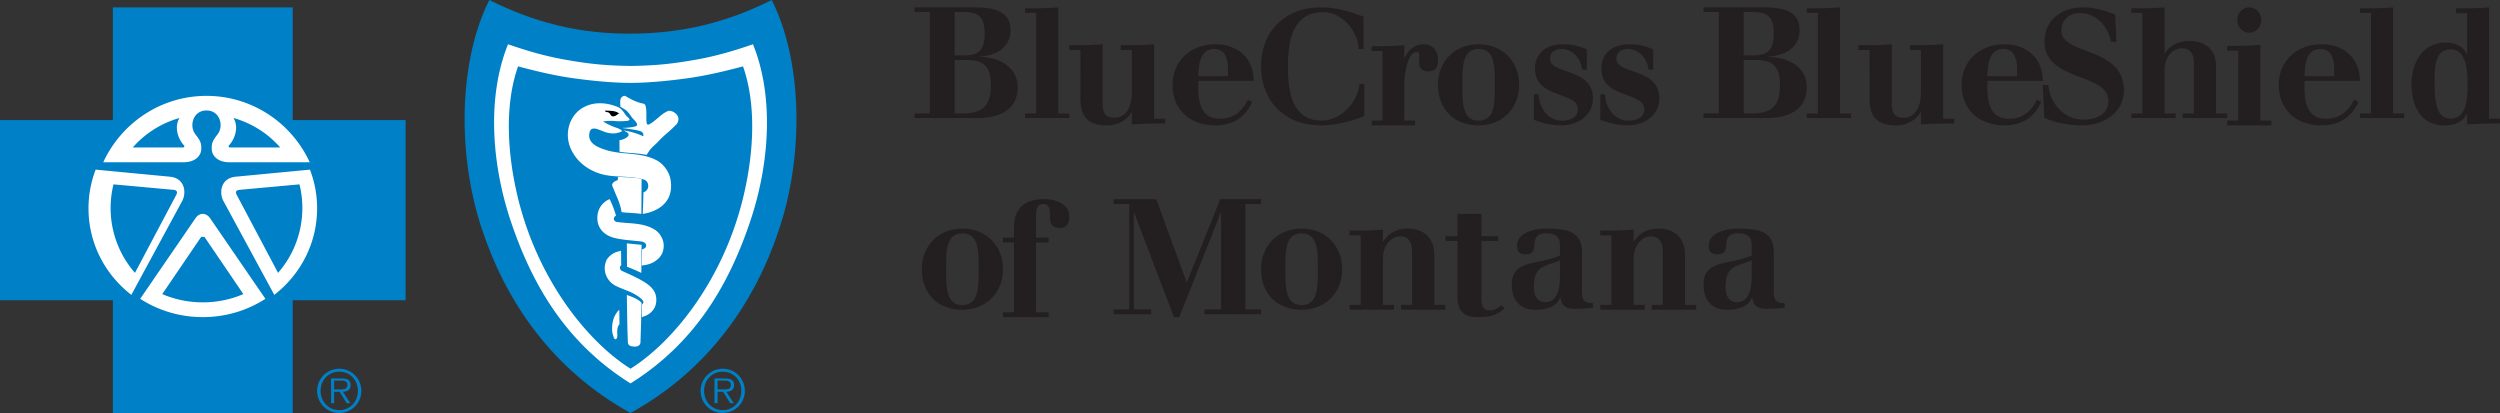 <svg xmlns="http://www.w3.org/2000/svg" width="339" height="56" viewBox="0 0 339 56">
    <rect x="0" y="0" width="339" height="56" fill="#333333" stroke="none"/>
    <g fill="none" fill-rule="evenodd">
        <path fill="#0080C7" d="M45.932 52.803c.473 0 1.172.081 1.172-.603 0-.521-.428-.588-.84-.588h-.958v1.19h.626zm1.575 1.872h-.49l-.96-1.55h-.751v1.55h-.411v-3.352h1.464c.886 0 1.187.331 1.187.883 0 .66-.458.906-1.052.92l1.013 1.549zm1.02-1.683c0-1.458-1.062-2.591-2.52-2.591-1.464 0-2.532 1.133-2.532 2.59 0 1.473 1.068 2.618 2.533 2.618 1.457 0 2.52-1.145 2.52-2.617zm-5.527 0A3.004 3.004 0 0 1 46.008 50 2.994 2.994 0 0 1 49 52.992 2.996 2.996 0 0 1 46.008 56 3.006 3.006 0 0 1 43 52.992zM97.927 52.803c.476 0 1.174.081 1.174-.603 0-.521-.43-.588-.839-.588h-.959v1.19h.624zm1.578 1.872h-.489l-.961-1.55h-.752v1.55h-.413v-3.352h1.463c.89 0 1.192.331 1.192.883 0 .66-.458.906-1.053.92l1.013 1.549zm1.02-1.683c0-1.458-1.057-2.591-2.517-2.591-1.463 0-2.533 1.133-2.533 2.59 0 1.473 1.07 2.618 2.533 2.618 1.46 0 2.517-1.145 2.517-2.617zm-5.525 0A3.004 3.004 0 0 1 98.008 50 2.995 2.995 0 0 1 101 52.992 2.998 2.998 0 0 1 98.008 56 3.006 3.006 0 0 1 95 52.992z"/>
        <path fill="#0080C7" d="M39.693 56V40.719H55V16.278H39.693V1H15.305v15.278H0v24.44h15.305V56zM85.501 56c10.557-5.807 16.954-15.067 20.248-25.224C109.171 20.24 108.604 7.768 104.642 0c-6.027 3.025-12.092 4.542-19.14 4.565-7.05.02-13.115-1.54-19.142-4.565-3.963 7.768-4.533 20.24-1.108 30.776C68.55 40.933 74.948 50.193 85.502 56"/>
        <path fill="#FFF" d="M12.968 23.003l10.174.967c1.909.256 2.13 2.076 1.625 3.172L17.8 40l.007-.02C14.27 37.252 12 33.017 12 28.255c0-1.846.346-3.618.971-5.254l-.003.003zM42.036 23.003l-10.177.967c-1.911.256-2.13 2.076-1.626 3.172L37.204 40l-.01-.02C40.727 37.252 43 33.017 43 28.255c0-1.846-.343-3.618-.97-5.254l.006.003zM28.002 14.98c1.827 0 2.353 2.088 1.544 3.169-.727.953-.869 1.238-.829 2.135.03.755.719 1.68 2.29 1.716H42c-2.46-5.32-7.803-9-13.998-9-6.196 0-11.539 3.68-14.002 9h10.993c1.571-.036 2.262-.96 2.295-1.716.035-.897-.104-1.182-.835-2.135-.804-1.08-.285-3.169 1.55-3.169M27.5 43c3.14 0 6.06-.91 8.497-2.482l.003.017-7.536-10.982c-.53-.706-1.371-.768-1.93 0L19 40.535l.002-.017A15.634 15.634 0 0 0 27.501 43M85.487 52c8.666-5.426 13.28-13.195 16.239-21.973 2.624-7.791 3.267-16.91.378-24.027-4.328 1.505-6.865 1.97-9.221 2.34-2.198.346-4.16.557-7.376.603h-.02c-3.213-.046-5.177-.257-7.37-.602-2.356-.37-4.894-.836-9.226-2.341-2.882 7.118-2.24 16.236.382 24.027C72.23 38.805 76.846 46.574 85.507 52h-.02z"/>
        <path fill="#0080C7" d="M15.39 25l8.056.733c.577.048.625.29.493.622L18.299 37A13.337 13.337 0 0 1 15 28.208c0-1.105.136-2.18.39-3.208M24.338 16c-.771 1.263-.146 2.906.586 3.687.137.132.07.275-.054.308L18 20a13.22 13.22 0 0 1 6.338-4M40.61 25l-8.054.733c-.58.048-.628.29-.494.622L37.705 37A13.344 13.344 0 0 0 41 28.208c0-1.105-.133-2.18-.39-3.208M31.66 16c.775 1.263.148 2.906-.585 3.687-.135.132-.07.275.056.308L38 20a13.164 13.164 0 0 0-6.34-4M85.494 50c5.912-3.71 12.61-12.152 15.287-23.249 1.426-5.887 1.823-12.504-.028-17.751-2.652.705-5.12 1.288-7.675 1.631-2.554.348-5.082.595-7.57.611h-.017c-2.488-.016-5.016-.263-7.569-.61-2.56-.344-5.03-.927-7.672-1.632-1.855 5.247-1.456 11.864-.038 17.751C72.892 37.848 79.594 46.29 85.507 50h-.013zM27.28 32.12c.123-.153.3-.167.444 0L33 39.88A14.01 14.01 0 0 1 27.502 41c-1.96 0-3.818-.403-5.502-1.12l5.28-7.76c.147-.167.318-.153.444 0"/>
        <path fill="#FFF" d="M79.127 14.554c-1.95 1.06-2.624 3.55-1.751 5.56.76 1.742 2.257 2.897 3.997 3.437.872.274 1.754.343 2.657.385 1.102.058 2.1.092 3.165.375.226.06.471.198.59.427.283.56.027 1.168-.533 1.338-.011.972-.095 2.924-.095 2.924s4.52-.449 3.756-4.702c-.185-1.02-.95-2.063-1.822-2.534-2.268-1.216-4.756-.688-7.08-1.476-.78-.264-1.872-.67-2.083-1.59-.085-.368-.008-1.105.356-1.222.584-.197 1.234.317 2.086.521.535.13 1.066.127 1.49-.007.186-.057.464-.135.483-.246-.022-.1-.233-.186-.343-.246-.258-.142-.53-.207-.813-.32a10.42 10.42 0 0 1-1.412-.697c.445-.096 1.194-.12 1.635-.067.355.048 1.453.032 1.78-.058.072-.017.234-.086.162-.214-.128-.225-.342-.303-.484-.514-.322-.455-.603-.926-1.116-1.13-1.485-.596-3.144-.75-4.625.056"/>
        <path fill="#FFF" d="M86.974 29L87 24.243s-.638-.127-1.53-.18c-1.16-.076-1.682-.062-1.682-.062l-.007.403s-.56.226-.645.37c-.04.066-.189.245-.116.424.456 1.174 1.091 2.315 1.27 3.572.864.114 1.629.092 2.684.23"/>
        <path fill="#FFF" d="M81.022 29.17c-.2 1.824 1.019 2.798 2.37 3.111 1.064.248 2.097.302 3.209.429.14.015.437.023.663.12.194.085.294.196.331.317.054.17.03.299-.085.433-.117.147-.437.23-.437.23L87.007 36s.905-.036 1.64-.464c.69-.407 1.12-.928 1.276-1.577.18-.756.056-1.494-.489-2.228-.365-.488-.998-.837-1.637-1.054-1.325-.453-2.76-.385-4.135-.577-.209-.026-.398-.187-.42-.37-.033-.342.292-.495.292-.495s-.162-.526-.34-1.03c-.15-.387-.376-.92-.53-1.205a2.664 2.664 0 0 0-1.642 2.17"/>
        <path fill="#FFF" d="M87 33.199L86.965 37l-.976-.437-.966-.391L85 33c.868.1 1.264.11 2 .199"/>
        <path fill="#FFF" d="M82.196 35.383c-.559 1.404.146 2.779 1.265 3.362.587.3 1.357.576 1.988.83.618.252 1.71.969 1.791 1.312.056.21-.18.415-.18.415L87.032 43s.67-.151 1.17-.584c.46-.406.8-.93.797-1.777-.005-.93-.412-1.654-1.664-2.423-.97-.603-2.145-1.082-3.06-1.511-.138-.06-.254-.336-.201-.504.055-.181.16-.244.16-.244L84.216 34s-.706.145-1.038.35c-.307.191-.769.509-.981 1.033"/>
        <path fill="#FFF" d="M86.998 41.184c.014-.135-.04-.152-.104-.241-.31-.284-.757-.484-.861-.539C85.708 40.235 85 40 85 40s.048 4.188.135 6.35c.019.496.33.62.86.647.65.037.84-.328.85-.538.025-.691.122-3.697.153-5.275M87.307 14.065c.212.16.212.17.273.485.145.684-.004 1.754.131 2.226.067.149.218.147.333.083.937-.514 1.575-1.394 2.517-1.801.45-.191 1.68.435 1.397 1.374-.136.44-.33.508-.603.794-.547.583-1.33 1.13-2.014 1.879-.462.513-1.016.885-1.376 1.462a7.198 7.198 0 0 1-.297.433c-1.316-.27-2.638-.224-3.664-.433L84 19.022s1.048-.18 1.244-.7c.012-.044-.015-.224-.166-.334a2.733 2.733 0 0 0-.583-.31c1.05.166 1.703.346 2.715.793.069-.114.027-.37-.049-.455-.138-.158-.214-.21-.567-.297-.62-.162-2.303-.37-2.303-.37s.778-.005 1.427-.114c.32-.053.58-.115.65-.223.073-.164-.061-.414-.288-.65-.146-.163-.313-.328-.438-.496-.152-.216-.404-.604-.676-.85-.24-.213-.83-.523-.83-.523s-.11-.83.058-1.163c.125-.25.438-.39.607-.305.756.431 1.499.864 2.506 1.04M83.537 42.532c-.178.278-.477.838-.526 1.742-.049.807.075 1.03.212 1.467.11.356.37.333.462.004.076-.272-.033-.521.034-1.117.052-.429.281-.667.281-.667L83.978 42s-.205.162-.441.532"/>
        <path fill="#000" d="M83.806 15.461c-.202.137-.342.28-.572.313-.45.069-.386-.304-.696-.51-.193-.129-.37.034-.538-.264.652.017 1.513-.037 2 .436-.06-.032-.167.008-.194.025"/>
        <path fill="#231F20" d="M129.453 15.37h1.233c2.424 0 3.68-.944 3.68-3.796 0-2.413-.823-3.441-3.312-3.441h-1.601v7.238zm0-7.866h1.385c1.926 0 2.683-.818 2.683-2.917 0-2.076-.628-2.958-2.813-2.958h-1.255v5.875zM124 15.371h2.078V1.629H124V1h8.18c2.704 0 4.847.546 4.847 3.084 0 2.37-1.948 3.44-4.155 3.587v.042c2.619.064 5.128 1.322 5.128 4.175 0 2.35-1.665 4.112-5.366 4.112H124v-.63zM139 15.376h1.5V1.749H139v-.624h1.291A41.5 41.5 0 0 0 143.5 1v14.376h1.5V16h-6v-.624zM156.492 16.09H158v.65c-2.052.022-3.266.043-4.522.13v-1.645h-.042c-.712 1.19-2.03 1.775-3.328 1.775-2.115 0-3.601-.78-3.601-3.573V6.78H145v-.65h1.297a39.96 39.96 0 0 0 3.225-.13v8.077c0 1.667.774 1.884 1.632 1.884 1.34 0 2.324-1.148 2.324-3.465V6.78h-1.507v-.65h1.297c1.068 0 2.156-.043 3.224-.13v10.09zM166.512 10.323v-.984c0-1.22-.313-2.697-1.833-2.697-2.08 0-2.125 2.311-2.191 3.68h4.024zm-4.024.642v.92c0 1.905.357 4.216 2.907 4.216 1.876 0 3.062-1.027 3.8-2.568l.603.257c-.895 2.14-2.682 3.21-4.985 3.21-3.465 0-5.813-2.14-5.813-5.5 0-3.167 2.392-5.5 5.813-5.5C167.719 6 170 7.798 170 10.965h-7.512zM184.892 6.651h-.65c-.196-2.685-2.363-5.002-4.877-5.002-4.247 0-4.724 4.353-4.724 7.34 0 2.729.26 7.362 4.572 7.362 2.558 0 4.856-2.36 5.138-4.98H185v4.373c-1.625.671-3.965 1.256-5.874 1.256-4.962 0-8.126-3.334-8.126-8.01 0-4.656 3.164-7.99 8.126-7.99 1.909 0 3.728.476 5.766 1.255v4.396zM186 16.343h1.472V6.92H186v-.658h1.268a37.67 37.67 0 0 0 3.15-.132v1.776h.041C190.87 6.789 191.89 6 193.036 6c1.288 0 1.964.964 1.964 2.213 0 .899-.409 1.468-1.33 1.468-.798 0-1.247-.438-1.247-1.16 0-.636.04-.702.04-1.03 0-.264-.101-.44-.389-.44-1.186 0-1.656 2.96-1.656 4.668v4.624h1.472V17H186v-.657zM200.5 6.641c-2.2 0-2.2 2.355-2.2 4.859s0 4.859 2.2 4.859 2.2-2.355 2.2-4.859 0-4.859-2.2-4.859m0 10.359c-3.279 0-5.5-2.14-5.5-5.5 0-3.168 2.263-5.5 5.5-5.5 3.238 0 5.5 2.332 5.5 5.5 0 3.167-2.262 5.5-5.5 5.5M208 12.784h.636c.085 1.926 1.337 3.574 3.184 3.574 1.081 0 2.143-.428 2.143-1.54 0-2.462-5.815-1.37-5.815-5.522 0-2.205 1.677-3.296 3.735-3.296 1.592 0 2.462.364 3.29.685v2.761h-.637c-.149-1.5-1.295-2.804-2.8-2.804-.85 0-1.551.45-1.551 1.327 0 2.183 5.815 1.177 5.815 5.372 0 2.374-2.123 3.659-4.265 3.659-1.613 0-2.95-.471-3.735-.749v-3.467zM217 12.784h.636c.085 1.926 1.337 3.574 3.183 3.574 1.082 0 2.144-.428 2.144-1.54 0-2.462-5.815-1.37-5.815-5.522 0-2.205 1.677-3.296 3.735-3.296 1.592 0 2.462.364 3.29.685v2.761h-.637c-.149-1.5-1.295-2.804-2.801-2.804-.849 0-1.55.45-1.55 1.327 0 2.183 5.815 1.177 5.815 5.372 0 2.374-2.123 3.659-4.265 3.659-1.613 0-2.95-.471-3.735-.749v-3.467zM236.453 15.37h1.233c2.424 0 3.678-.944 3.678-3.796 0-2.413-.821-3.441-3.31-3.441h-1.601v7.238zm0-7.866h1.385c1.925 0 2.682-.818 2.682-2.917 0-2.076-.627-2.958-2.812-2.958h-1.255v5.875zM231 15.371h2.077V1.629H231V1h8.178c2.706 0 4.847.546 4.847 3.084 0 2.37-1.946 3.44-4.154 3.587v.042c2.619.064 5.129 1.322 5.129 4.175 0 2.35-1.666 4.112-5.367 4.112H231v-.63zM245 15.376h1.5V1.749H245v-.624h1.291c1.063 0 2.146-.042 3.208-.125v14.376H251V16h-6v-.624zM263.492 16.09H265v.65c-2.052.022-3.266.043-4.522.13v-1.645h-.042c-.712 1.19-2.03 1.775-3.328 1.775-2.115 0-3.601-.78-3.601-3.573V6.78H252v-.65h1.298c1.068 0 2.156-.043 3.224-.13v8.077c0 1.667.774 1.884 1.632 1.884 1.34 0 2.324-1.148 2.324-3.465V6.78h-1.507v-.65h1.297c1.068 0 2.156-.043 3.224-.13v10.09zM273.513 10.323v-.984c0-1.22-.314-2.697-1.833-2.697-2.08 0-2.126 2.311-2.193 3.68h4.026zm-4.026.642v.92c0 1.905.358 4.216 2.908 4.216 1.877 0 3.063-1.027 3.8-2.568l.604.257c-.894 2.14-2.683 3.21-4.985 3.21-3.466 0-5.814-2.14-5.814-5.5 0-3.167 2.392-5.5 5.814-5.5C274.719 6 277 7.798 277 10.965h-7.513zM277 11.522h.769c.109 2.209 1.91 4.698 4.741 4.698 1.736 0 3.383-.693 3.383-2.555 0-3.83-8.652-2.575-8.652-8.01 0-3.291 2.745-4.655 5.138-4.655 1.295 0 2.437.217 4.435.953l.175 3.703h-.745c-.418-2.122-1.998-3.876-4.239-3.876-1.426 0-2.48.952-2.48 2.36 0 3.399 8.475 2.122 8.475 8.14 0 2.793-2.502 4.72-5.687 4.72-1.734 0-3.491-.324-5.116-1.017l-.197-4.46zM289 15.376h1.507V1.749H289v-.624h1.297A41.86 41.86 0 0 0 293.521 1v6.22h.043c.711-1.103 1.863-1.664 3.328-1.664 2.114 0 3.601 1.124 3.601 3.433v6.387H302V16h-6.03v-.624h1.508V8.574c0-1.624-.774-2.02-1.632-2.02-1.173 0-2.325 1.124-2.325 2.872v5.95h1.508V16H289v-.624zM305 1c.895 0 1.624.77 1.624 1.717 0 .946-.73 1.716-1.624 1.716-.897 0-1.625-.77-1.625-1.716 0-.947.728-1.717 1.625-1.717zm-3 15.34h1.499V6.877H302v-.661h1.291a38.94 38.94 0 0 0 3.208-.132V16.34H308V17h-6v-.66zM316.513 10.323v-.984c0-1.22-.313-2.697-1.833-2.697-2.08 0-2.125 2.311-2.192 3.68h4.025zm-4.025.642v.92c0 1.905.357 4.216 2.907 4.216 1.877 0 3.063-1.027 3.8-2.568l.604.257c-.894 2.14-2.682 3.21-4.985 3.21-3.466 0-5.814-2.14-5.814-5.5 0-3.167 2.393-5.5 5.814-5.5C317.72 6 320 7.798 320 10.965h-7.512zM320 15.376h1.5V1.749H320v-.624h1.291c1.063 0 2.146-.042 3.208-.125v14.376H326V16h-6v-.624zM332.288 6.698c-2.045 0-2.149 2.095-2.149 4.693 0 3.164.559 4.692 2.149 4.692 2.168 0 2.313-2.619 2.313-4.692 0-1.768-.145-4.693-2.313-4.693zm2.251 8.773h-.041C333.755 16.76 332.577 17 331.46 17c-3.139 0-4.461-2.576-4.461-5.61 0-2.947 1.59-5.61 4.627-5.61 1.301 0 2.396.48 2.87 1.572h.042V1.786h-1.488v-.655h1.28c1.055 0 2.129-.043 3.182-.131v15.083H339v.655c-2.024.022-3.222.044-4.46.13v-1.397zM130.5 31.643c-2.2 0-2.2 2.353-2.2 4.857s0 4.858 2.2 4.858 2.2-2.354 2.2-4.858c0-2.504 0-4.857-2.2-4.857m0 10.357c-3.28 0-5.5-2.14-5.5-5.5 0-3.167 2.264-5.5 5.5-5.5 3.237 0 5.5 2.333 5.5 5.5s-2.263 5.5-5.5 5.5M136 42.34h1.493v-9.464H136v-.66h1.493v-1.343c0-2.354 1.16-3.873 4.147-3.873.954 0 3.36.375 3.36 2.377 0 1.078-.477 1.54-1.286 1.54-1.058 0-1.327-.616-1.327-1.407 0-.882 0-1.85-.892-1.85-.912 0-1.015.814-1.015 1.65v2.906h1.72v.66h-1.72v9.464h1.72V43H136v-.66zM151 41.953h2.116V27.656H151V27h5.778l4.147 11.308L165.477 27H171v.656h-2.116v14.297H171v.655h-7.682v-.655h2.264V28.834h-.042L159.91 43h-.72l-5.396-14.166h-.043v13.119h2.35v.655H151zM176.5 31.643c-2.201 0-2.201 2.354-2.201 4.858 0 2.504 0 4.857 2.201 4.857 2.2 0 2.2-2.353 2.2-4.857s0-4.858-2.2-4.858m0 10.357c-3.279 0-5.5-2.14-5.5-5.499 0-3.167 2.264-5.501 5.5-5.501s5.5 2.334 5.5 5.501c0 3.166-2.264 5.499-5.5 5.499M183 41.342h1.506V31.92H183v-.655h1.298a39.62 39.62 0 0 0 3.223-.132v1.62h.042c.712-1.16 1.864-1.753 3.328-1.753 2.116 0 3.601 1.185 3.601 3.617v6.725H196V42h-6.029v-.658h1.507v-7.164c0-1.71-.774-2.125-1.632-2.125-1.174 0-2.325 1.183-2.325 3.022v6.267h1.509V42H183v-.658zM197.627 29h3.254v3.02h2.282v.654h-2.282v7.657c0 .722 0 1.75 1.152 1.75.746 0 1.22-.392 1.56-.7l.407.415c-.972.986-2.125 1.204-3.481 1.204-1.378 0-2.892-.197-2.892-2.865v-7.461H196v-.654h1.627V29zM211.529 35.303l-1.789.663c-1.122.407-1.745 1.027-1.745 2.953 0 1.092.374 2.054 1.538 2.054 1.975 0 1.996-2.59 1.996-3.831v-1.84zm2.994 4.001c0 1.37.208 1.797 1.477 1.797v.643c-.77.064-1.56.128-2.33.128-1.247 0-1.872-.278-2.079-1.54h-.041C211.092 41.68 209.512 42 208.18 42c-2.1 0-3.181-1.326-3.181-3.402 0-2.568 1.913-2.782 4.45-3.295.478-.107 1.539-.407 2.079-.642v-1.327c0-.985-.313-1.691-1.83-1.691-2.828 0-.52 2.846-2.848 2.846-.624 0-1.144-.235-1.144-1.155 0-1.863 2.474-2.334 3.951-2.334 2.785 0 4.865.322 4.865 3.233v5.071zM217 41.342h1.506V31.92H217v-.655h1.297a39.64 39.64 0 0 0 3.225-.132v1.62h.041c.713-1.16 1.864-1.753 3.329-1.753 2.115 0 3.6 1.185 3.6 3.617v6.725H230V42h-6.029v-.658h1.507v-7.164c0-1.71-.774-2.125-1.632-2.125-1.172 0-2.324 1.183-2.324 3.022v6.267h1.508V42H217v-.658zM237.53 35.303l-1.789.663c-1.123.407-1.746 1.027-1.746 2.953 0 1.092.375 2.054 1.539 2.054 1.974 0 1.996-2.59 1.996-3.831v-1.84zm2.995 4.001c0 1.37.207 1.797 1.475 1.797v.643c-.77.064-1.56.128-2.329.128-1.247 0-1.872-.278-2.079-1.54h-.042c-.457 1.348-2.037 1.668-3.368 1.668-2.1 0-3.182-1.326-3.182-3.402 0-2.568 1.913-2.782 4.45-3.295.479-.107 1.54-.407 2.08-.642v-1.327c0-.985-.313-1.691-1.83-1.691-2.828 0-.52 2.846-2.848 2.846-.624 0-1.145-.235-1.145-1.155 0-1.863 2.475-2.334 3.952-2.334 2.786 0 4.866.322 4.866 3.233v5.071z"/>
    </g>
</svg>
